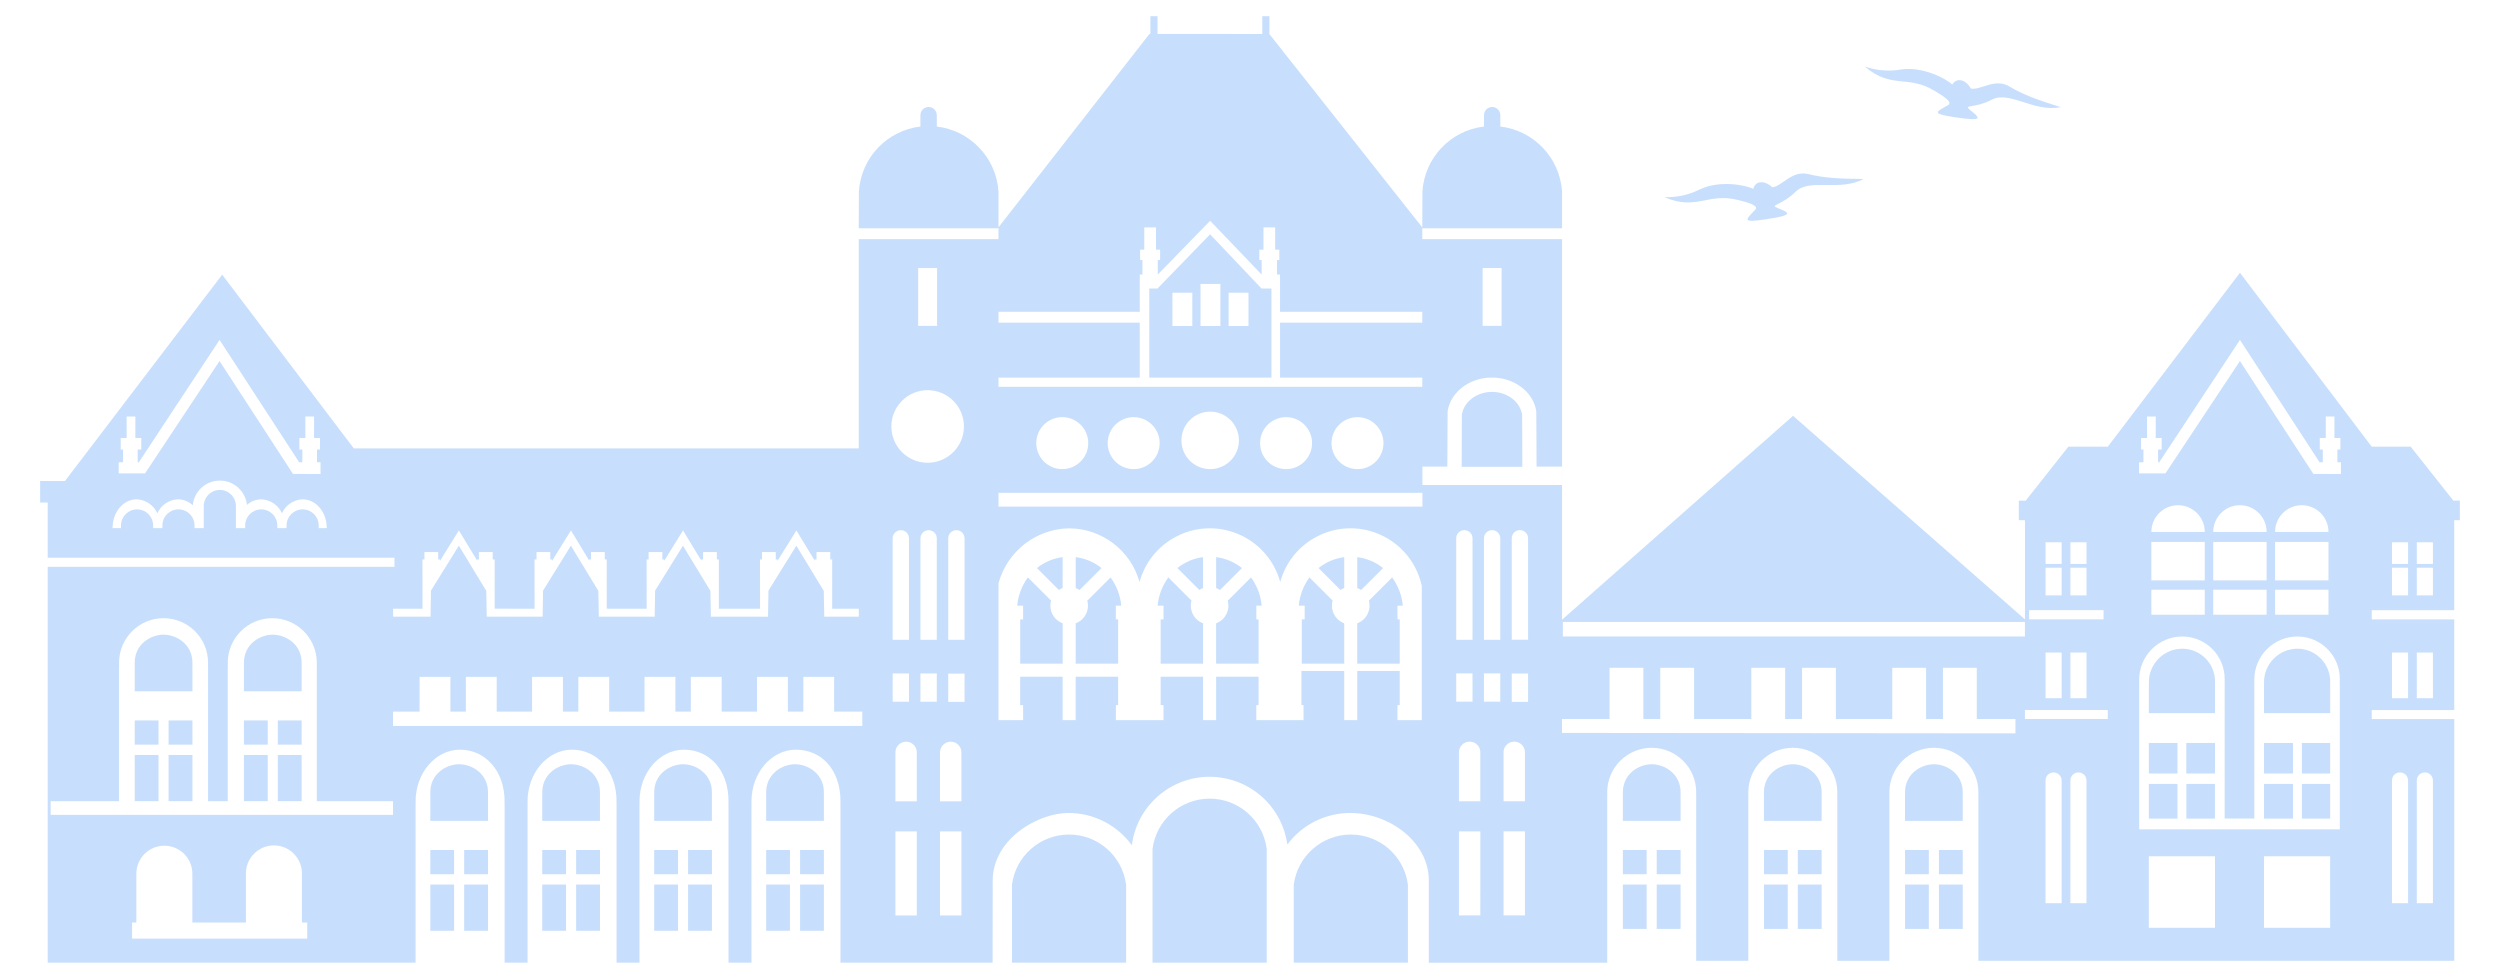 <?xml version="1.0" encoding="UTF-8"?><svg id="ARTWORK" xmlns="http://www.w3.org/2000/svg" viewBox="0 0 3318.89 1299.51"><defs><style>.cls-1{opacity:.26;}.cls-2{fill:#2881f2;stroke-width:0px;}</style></defs><g id="Group_17174" class="cls-1"><g id="Group_17173"><path id="Path_6657" class="cls-2" d="m1419.26,1107.91c-38.42,0-70.89,28.51-75.84,66.61v103.5h151.57v-103.43l-.1-.71c-5.19-37.79-37.48-65.96-75.63-65.96"/><path id="Path_6658" class="cls-2" d="m1605.92,1060.26c-38.42,0-70.89,28.51-75.84,66.61v151.15h151.57v-151.1l-.1-.71c-5.19-37.79-37.48-65.96-75.63-65.95"/><path id="Path_6659" class="cls-2" d="m1793.38,1107.91c-38.42,0-70.89,28.51-75.84,66.61v103.5h151.57v-103.43l-.1-.71c-5.18-37.8-37.48-65.96-75.63-65.96"/><rect id="Rectangle_381" class="cls-2" x="764.87" y="1174.28" width="31.64" height="61.34"/><rect id="Rectangle_382" class="cls-2" x="719.88" y="1128.43" width="31.58" height="32.14"/><path id="Path_6660" class="cls-2" d="m906.8,1014.57c-16.43,0-38.29,12.06-38.29,37.38,0,.76.04,1.49.09,2.23h-.09v35.55h76.6v-35.55h-.09c.04-.74.09-1.47.09-2.23,0-25.33-21.83-37.38-38.32-37.38"/><rect id="Rectangle_383" class="cls-2" x="719.88" y="1174.28" width="31.58" height="61.34"/><path id="Path_6661" class="cls-2" d="m758.19,1014.57c-16.45,0-38.32,12.06-38.32,37.38,0,.76.06,1.49.09,2.23h-.09v35.55h76.63v-35.55h-.09c.03-.74.09-1.47.09-2.23,0-25.33-21.84-37.38-38.32-37.38"/><rect id="Rectangle_384" class="cls-2" x="764.87" y="1128.43" width="31.64" height="32.14"/><rect id="Rectangle_385" class="cls-2" x="616.22" y="1128.43" width="31.64" height="32.14"/><rect id="Rectangle_386" class="cls-2" x="616.22" y="1174.28" width="31.64" height="61.34"/><path id="Path_6662" class="cls-2" d="m609.56,1014.57c-16.46,0-38.32,12.06-38.32,37.38,0,.76.06,1.49.09,2.23h-.09v35.55h76.63v-35.55h-.09c.03-.74.09-1.47.09-2.23,0-25.33-21.86-37.38-38.32-37.38"/><rect id="Rectangle_387" class="cls-2" x="571.25" y="1174.28" width="31.58" height="61.34"/><rect id="Rectangle_388" class="cls-2" x="571.25" y="1128.43" width="31.58" height="32.14"/><rect id="Rectangle_389" class="cls-2" x="913.49" y="1128.43" width="31.64" height="32.14"/><rect id="Rectangle_390" class="cls-2" x="1062.12" y="1174.28" width="31.64" height="61.34"/><rect id="Rectangle_391" class="cls-2" x="1062.12" y="1128.43" width="31.64" height="32.14"/><rect id="Rectangle_392" class="cls-2" x="1017.14" y="1128.43" width="31.58" height="32.14"/><rect id="Rectangle_393" class="cls-2" x="1017.14" y="1174.28" width="31.58" height="61.34"/><path id="Path_6663" class="cls-2" d="m1055.46,1014.57c-16.45,0-38.32,12.06-38.32,37.38,0,.76.06,1.49.09,2.23h-.09v35.55h76.63v-35.55h-.09c.03-.74.09-1.47.09-2.23,0-25.33-21.86-37.38-38.32-37.38"/><rect id="Rectangle_394" class="cls-2" x="913.49" y="1174.28" width="31.64" height="61.34"/><rect id="Rectangle_395" class="cls-2" x="868.51" y="1174.28" width="31.58" height="61.34"/><rect id="Rectangle_396" class="cls-2" x="868.51" y="1128.43" width="31.58" height="32.14"/><rect id="Rectangle_397" class="cls-2" x="3055.89" y="1040.68" width="37.53" height="46.08"/><rect id="Rectangle_398" class="cls-2" x="3055.89" y="986.27" width="37.53" height="40.58"/><path id="Path_6664" class="cls-2" d="m3050.09,861.2c-24.57,0-44.49,19.92-44.49,44.49h0c0,.73.07,1.44.1,2.16h-.1v38.89h87.85v-38.89h-.1c.03-.71.1-1.43.1-2.16.53-24.03-18.51-43.94-42.54-44.48-.26,0-.53,0-.79-.01"/><rect id="Rectangle_399" class="cls-2" x="3005.6" y="986.27" width="38.55" height="40.58"/><rect id="Rectangle_400" class="cls-2" x="2902.46" y="986.27" width="38.12" height="40.58"/><path id="Path_6665" class="cls-2" d="m3005.6,1086.76h38.55v-46.08h-38.55v46.08Z"/><path id="Path_6666" class="cls-2" d="m2897.23,861.2c-24.57,0-44.49,19.92-44.49,44.49h0c0,.73.07,1.44.1,2.16h-.1v38.89h87.82v-38.89h-.1c.03-.71.1-1.43.1-2.16.54-24.03-18.51-43.94-42.53-44.48-.27,0-.53,0-.8-.01"/><path id="Path_6667" class="cls-2" d="m1606.5,311.06l-69.84,71.96h-10.91v118.3h162.14v-118.3h-13.12l-68.27-71.96Zm-23.66,121.71h-26.38v-44.17h26.38v44.17Zm37.28,0h-26.38v-55.82h26.38v55.82Zm37.3,0h-26.38v-44.17h26.38v44.17Z"/><path id="Path_6668" class="cls-2" d="m1405.69,783.2c1.58-1.03,3.27-1.89,5.03-2.55v-41.02c-12.49,1.59-24.29,6.6-34.11,14.49l29.08,29.08Z"/><path id="Path_6669" class="cls-2" d="m1394.42,804.07c0-2.27.32-4.54.93-6.72l-30.78-30.78c-8.04,10.99-12.93,23.95-14.17,37.5h7.83v18.2h-3.85v58.82h56.36v-53.6c-9.8-3.63-16.31-12.97-16.3-23.42"/><path id="Path_6670" class="cls-2" d="m1481.42,804.07h7.09c-1.23-13.55-6.13-26.5-14.17-37.48l-30.89,30.87c3.42,12.49-3.27,25.53-15.42,30.02v53.59h56.36v-58.81h-2.98v-18.2Z"/><path id="Path_6671" class="cls-2" d="m1462.28,754.14c-9.85-7.91-21.7-12.94-34.24-14.52v41.03c1.81.67,3.53,1.55,5.14,2.61l29.1-29.12Z"/><path id="Path_6672" class="cls-2" d="m1592.12,783.2c1.58-1.03,3.27-1.89,5.03-2.55v-41.02c-12.49,1.59-24.29,6.6-34.11,14.49l29.08,29.08Z"/><path id="Path_6673" class="cls-2" d="m1580.85,804.07c0-2.27.32-4.54.93-6.72l-30.78-30.78c-8.04,10.99-12.93,23.95-14.17,37.5h7.83v18.2h-3.85v58.82h56.36v-53.6c-9.8-3.63-16.31-12.97-16.3-23.42"/><path id="Path_6674" class="cls-2" d="m1667.86,804.07h7.09c-1.23-13.55-6.13-26.5-14.17-37.48l-30.89,30.87c3.42,12.49-3.27,25.53-15.42,30.02v53.59h56.36v-58.81h-2.98v-18.2Z"/><path id="Path_6675" class="cls-2" d="m1648.72,754.14c-9.85-7.91-21.7-12.94-34.24-14.52v41.03c1.81.67,3.53,1.55,5.14,2.61l29.1-29.12Z"/><path id="Path_6676" class="cls-2" d="m1779.48,783.2c1.58-1.03,3.28-1.89,5.05-2.55v-41.02c-12.49,1.6-24.29,6.61-34.11,14.49l29.06,29.08Z"/><path id="Path_6677" class="cls-2" d="m1768.21,804.07c0-2.27.32-4.54.93-6.72l-30.78-30.78c-8.04,10.99-12.93,23.95-14.17,37.5h7.83v18.2h-3.85v58.82h56.32v-53.6c-9.8-3.63-16.31-12.97-16.3-23.42"/><path id="Path_6678" class="cls-2" d="m1855.21,804.07h7.09c-1.23-13.55-6.13-26.5-14.17-37.48l-30.89,30.87c3.42,12.49-3.27,25.53-15.42,30.02v53.59h56.36v-58.81h-2.98v-18.2Z"/><path id="Path_6679" class="cls-2" d="m1836.07,754.14c-9.85-7.91-21.7-12.94-34.24-14.52v41.03c1.81.67,3.53,1.55,5.14,2.61l29.1-29.12Z"/><path id="Path_6680" class="cls-2" d="m1980.72,520.25c-20.56,0-37.49,13.3-40.03,30.49l-.23,68.96h80.52l-.26-68.96c-2.54-17.19-19.48-30.49-40.01-30.49"/><rect id="Rectangle_401" class="cls-2" x="2852.74" y="986.27" width="37.97" height="40.58"/><rect id="Rectangle_402" class="cls-2" x="2852.74" y="1040.68" width="37.97" height="46.08"/><rect id="Rectangle_403" class="cls-2" x="2902.52" y="1040.68" width="37.97" height="46.08"/><rect id="Rectangle_404" class="cls-2" x="2341.74" y="1174.28" width="31.58" height="58.94"/><rect id="Rectangle_405" class="cls-2" x="2386.71" y="1174.28" width="31.64" height="58.94"/><path id="Path_6681" class="cls-2" d="m2192.77,1014.57c-16.46,0-38.32,12.06-38.32,37.38,0,.76.06,1.49.09,2.23h-.09v35.55h76.63v-35.55h-.09c.03-.74.09-1.47.09-2.23,0-25.33-21.86-37.38-38.32-37.38"/><rect id="Rectangle_406" class="cls-2" x="2341.74" y="1128.43" width="31.58" height="32.14"/><rect id="Rectangle_407" class="cls-2" x="2199.41" y="1128.43" width="31.64" height="32.14"/><rect id="Rectangle_408" class="cls-2" x="2154.44" y="1174.28" width="31.58" height="58.94"/><rect id="Rectangle_409" class="cls-2" x="2386.71" y="1128.43" width="31.64" height="32.14"/><rect id="Rectangle_410" class="cls-2" x="2199.41" y="1174.28" width="31.64" height="58.94"/><rect id="Rectangle_411" class="cls-2" x="2154.44" y="1128.43" width="31.58" height="32.14"/><rect id="Rectangle_412" class="cls-2" x="2529.03" y="1128.43" width="31.58" height="32.14"/><rect id="Rectangle_413" class="cls-2" x="2574" y="1174.28" width="31.64" height="58.94"/><rect id="Rectangle_414" class="cls-2" x="2574" y="1128.43" width="31.64" height="32.14"/><path id="Path_6682" class="cls-2" d="m2380.04,1014.57c-16.45,0-38.32,12.06-38.32,37.38,0,.76.06,1.49.09,2.23h-.09v35.55h76.63v-35.55h-.09c.03-.74.09-1.47.09-2.23,0-25.33-21.86-37.38-38.32-37.38"/><path id="Path_6683" class="cls-2" d="m2567.34,1014.57c-16.45,0-38.32,12.06-38.32,37.38,0,.76.06,1.49.09,2.23h-.09v35.55h76.63v-35.55h-.09c.03-.74.09-1.47.09-2.23,0-25.33-21.84-37.38-38.32-37.38"/><rect id="Rectangle_415" class="cls-2" x="2529.03" y="1174.28" width="31.58" height="58.94"/><path id="Path_6684" class="cls-2" d="m217.15,842.55c-16.46,0-38.32,12.06-38.32,37.38,0,.76.06,1.49.09,2.23h-.08v35.57h76.63v-35.55h-.09c.03-.74.09-1.47.09-2.23,0-25.33-21.86-37.38-38.32-37.38"/><rect id="Rectangle_416" class="cls-2" x="223.81" y="956.43" width="31.64" height="32.14"/><rect id="Rectangle_417" class="cls-2" x="178.83" y="1002.26" width="31.58" height="61.34"/><rect id="Rectangle_418" class="cls-2" x="223.81" y="1002.26" width="31.64" height="61.34"/><rect id="Rectangle_419" class="cls-2" x="178.83" y="956.43" width="31.58" height="32.14"/><path id="Path_6685" class="cls-2" d="m362.13,842.55c-16.45,0-38.32,12.06-38.32,37.38,0,.76.06,1.49.09,2.23h-.09v35.57h76.63v-35.55h-.1c.03-.74.09-1.47.09-2.23,0-25.33-21.84-37.38-38.32-37.38"/><rect id="Rectangle_420" class="cls-2" x="368.79" y="956.43" width="31.64" height="32.14"/><rect id="Rectangle_421" class="cls-2" x="323.81" y="1002.26" width="31.58" height="61.34"/><rect id="Rectangle_422" class="cls-2" x="368.79" y="1002.26" width="31.64" height="61.34"/><rect id="Rectangle_423" class="cls-2" x="323.81" y="956.43" width="31.58" height="32.14"/><path id="Path_6686" class="cls-2" d="m3256.98,664.57l-56.71-71.62h-51.69l-174.93-230.83-175.37,230.83h-52.36l-56.71,71.73h-9.08l-.07,25.88h8.19v131.71l-307.87-270.24-306.68,270.66v-503.67h0v-1.57h-185.53v-14.42h185.53v-48.95c-3.04-44.67-37.46-80.84-81.92-86.1v-15.11c0-5.99-4.87-10.85-10.87-10.84-5.98,0-10.83,4.86-10.84,10.84v15.11c-44.4,5.25-78.74,41.41-81.7,86.02l-.21,47.89-202.95-256.61v-23.78h-9.45v23.62c-15.37,0-121.79-.1-139.12-.1v-23.52h-9.46v23.5h-1.17l-200.46,256.76v-47.68c-3.04-44.67-37.46-80.84-81.92-86.1v-15.11c0-5.99-4.87-10.85-10.87-10.84-5.98,0-10.83,4.86-10.84,10.84v15.11c-44.4,5.25-78.74,41.41-81.7,86.02l-.21,49.04h185.54v14.42h-185.53v277.82H469.71l-174.76-230.62-208.67,273.88h-32.98v28.59h10.03v73.26h460.35v12.06H63.33v525.57h488.4v-210.66h.14c-.04-1.11-.14-2.21-.14-3.34,0-37.98,26.45-68.78,59.08-68.78s59.08,27.27,59.08,68.78c0,1.12-.1,2.23-.14,3.34h.14v210.66h30.46v-210.66h.14c-.04-1.11-.14-2.21-.14-3.34,0-37.98,26.45-68.78,59.08-68.78s59.08,27.27,59.08,68.78c0,1.12-.1,2.23-.14,3.34h.14v210.66h30.46v-210.66h.14c-.04-1.11-.14-2.21-.14-3.34,0-37.98,26.45-68.78,59.08-68.78s59.09,25.78,59.09,68.77c0,1.12-.1,2.23-.14,3.34h.14v210.67h30.48v-210.66h.14c-.06-1.11-.14-2.21-.14-3.34,0-37.98,26.45-68.78,59.08-68.78s59.08,25.01,59.08,68.78c0,1.12-.1,2.23-.14,3.34h.14v210.66h201.94s.14-53.54.14-108.87,60-89.89,100.54-89.89c33.29-.02,64.58,15.89,84.17,42.81,7.34-57.05,59.53-97.34,116.58-90,46.64,6,83.47,42.51,89.88,89.1,19.63-26.39,50.6-41.93,83.49-41.9,52.48,0,104.29,38.99,104.29,89.36v109.41h236.83v-223.36h.14c-.06-.93-.14-1.9-.14-2.86,0-32.63,26.45-59.08,59.08-59.08s59.08,26.45,59.08,59.08h0c0,.96-.1,1.91-.14,2.86h.14v220.85h69.15v-220.85h.14c-.04-.93-.14-1.9-.14-2.86,0-32.63,26.45-59.08,59.08-59.08s59.08,26.45,59.08,59.08h0c0,.96-.1,1.91-.14,2.86h.14v220.85h69.13v-220.85h.14c-.04-.93-.14-1.9-.14-2.86,0-32.63,26.45-59.08,59.08-59.08s59.08,26.45,59.08,59.08h0c0,.96-.1,1.91-.14,2.86h.14v220.85h631.75v-320.94h-109.6v-11.94h109.58v-120.36h-109.58v-12.22h109.58v-119.49h7.43v-25.99h-8.62Zm-2735.22,143.52h39.14l-.07-65.38h2.63v-9.81h18.27v9.81h2.39v1.82l25.04-40.36,24.25,39.95v-1.4h2.39v-9.81h18.27v9.81h2.63v65.35l52.99.03-.07-65.38h2.64v-9.81h18.26v9.81h2.39v1.82l25.05-40.36,24.23,39.95v-1.4h2.41v-9.81h18.26v9.81h2.63v65.35l53,.03-.07-65.38h2.63v-9.81h18.26v9.81h2.41v1.82l25.04-40.36,24.25,39.95v-1.4h2.39v-9.81h18.26v9.81h2.64v65.35l54.71.03-.07-65.38h2.63v-9.81h18.27v9.81h2.39v1.82l25.04-40.36,24.25,39.95v-1.4h2.39v-9.81h18.27v9.81h2.63v65.35h35.29v10.58h-45.87l-.64-34.27-36.4-59.97-37.01,59.62-.57,34.64-75.88-.03-.65-34.27-36.4-59.97-36.99,59.62-.57,34.64-74.16-.03-.65-34.27-36.4-59.97-36.99,59.62-.58,34.64-74.16-.03-.64-34.27-36.4-59.97-37.01,59.62-.56,34.61h-49.74v-10.59Zm-113.89,437.98h-232.54v-21.36h5.69v-64.81c0-20.53,16.64-37.17,37.17-37.17s37.17,16.64,37.17,37.17v64.82h71.11v-64.82c-.23-20.52,16.22-37.35,36.74-37.58,20.52-.23,37.35,16.22,37.58,36.74,0,.28,0,.56,0,.83v64.82h7.09v21.36Zm113.89-164.27H67.26v-18.2h90.79v-180.96h.14c-.04-.96-.14-1.9-.14-2.86,0-32.63,26.45-59.08,59.08-59.08s59.08,26.45,59.08,59.08h0c0,.96-.1,1.9-.14,2.86h.14v180.96h26.17v-180.96h.14c-.04-.96-.14-1.9-.14-2.86,0-32.63,26.45-59.08,59.08-59.08s59.08,26.45,59.08,59.08h0c0,.96-.1,1.9-.14,2.86h.16v180.96h101.21l-.02,18.2Zm622.96-118.12h-622.96v-19.01h35.25v-46.08h40.96v46.06h20.47v-46.06h40.96v46.06h46.94v-46.06h40.94v46.06h20.49v-46.06h40.96v46.06h46.92v-46.06h40.96v46.06h20.49v-46.06h40.94v46.06h46.94v-46.06h40.96v46.06h20.49v-46.06h40.94v46.06h37.33l.02,19.03Zm86.79-445.71c26.61,0,48.18,21.58,48.18,48.19s-21.58,48.18-48.19,48.18c-26.61,0-48.18-21.57-48.18-48.18,0-26.61,21.58-48.19,48.19-48.19h0m-24.77,196.72v134.72h-21.68v-134.74c0-5.99,4.86-10.84,10.85-10.84,5.98,0,10.83,4.85,10.84,10.84m-21.68,179.35h21.68v37.53h-21.68v-37.53Zm32.04,321.3h-28.39v-111.58h28.39v111.58Zm0-215.82v64.31h-28.39v-64.29h.06c0-.23-.03-.47-.03-.69,0-7.84,6.36-14.2,14.2-14.2s14.2,6.36,14.2,14.2c0,.23-.03.47-.04.69h.01Zm26.51-67.95h-21.67v-37.53h21.68v37.53Zm0-82.17h-21.67v-134.71c0-5.99,4.86-10.84,10.85-10.84,5.98,0,10.83,4.85,10.84,10.84v134.71Zm32.71,365.93h-28.39v-111.58h28.39v111.58Zm0-215.82v64.31h-28.39v-64.29h.03c0-.23-.03-.47-.03-.69,0-7.84,6.36-14.2,14.2-14.2s14.2,6.36,14.2,14.2c0,.23-.03.47-.04.69h.04Zm4.17-67.72h-21.68v-37.53h21.68v37.53Zm0-82.4h-21.68v-134.71c0-5.99,4.85-10.84,10.84-10.84s10.84,4.85,10.84,10.84v134.71Zm687.82-493.52h25.13v76.73h-25.13v-76.73Zm-749.39,0h25.13v76.73h-25.13v-76.73Zm106.6,145.45h187.53v-72.92h-187.49v-14.41h187.54v-49.49h3.56v-19.26h-3.07v-13.77h5.5v-29.59h15.56v29.6h5.48v13.77h-3.07v19.25l69.46-71.36,68.39,71.36v-19.26h-3.07v-13.77h5.48v-29.59h15.56v29.6h5.5v13.77h-3.08v19.25h4.01v49.5h188.86v14.41h-188.84v72.92h188.84v12.15h-562.6l-.04-12.16Zm511.13,87c0,19.05-15.45,34.49-34.5,34.49-19.05,0-34.49-15.45-34.49-34.5,0-19.05,15.44-34.49,34.49-34.49,19.05,0,34.5,15.44,34.5,34.49h0m-94.8,0c0,19.05-15.45,34.5-34.5,34.5-19.05,0-34.5-15.45-34.5-34.5s15.45-34.5,34.5-34.5h0c19.05,0,34.5,15.45,34.5,34.5m-97.11-3.66c0,21.07-17.08,38.16-38.16,38.16s-38.16-17.08-38.16-38.16,17.08-38.15,38.15-38.16c21.07,0,38.16,17.08,38.16,38.16m-105.21,3.66c0,19.05-15.45,34.5-34.5,34.5-19.05,0-34.5-15.45-34.5-34.5s15.45-34.5,34.5-34.5h0c19.05,0,34.5,15.44,34.5,34.49h0m-94.81,0c0,19.05-15.45,34.5-34.5,34.5-19.05,0-34.5-15.45-34.5-34.5s15.45-34.5,34.5-34.5h0c19.05,0,34.5,15.44,34.5,34.49h0m442.76,367.75h-32.28v-19.89h2.98v-45.39h-56.36v65.28h-17.32v-65.29h-56.75v45.39h2.8v19.9h-62.72v-19.89h2.98v-37.77h-56.34v57.66h-17.32v-57.66h-56.36v37.76h3.85v19.9h-63.24v-19.89h2.98v-37.77h-56.34v57.66h-17.32v-57.66h-56.36v37.76h3.85v19.9h-32.65v-181.62c11.53-42.53,49.81-72.31,93.87-73.01,43.54.27,81.63,29.34,93.38,71.26,14.12-51.58,67.38-81.94,118.95-67.82,33,9.04,58.78,34.82,67.82,67.82,14.08-51.55,67.29-81.92,118.83-67.83,34.83,9.52,61.46,37.63,69.08,72.92v178.28h0Zm.86-283.48h-562.79v-18.28h562.8v18.28Zm66.53,258.98h-21.68v-37.53h21.68v37.53Zm-21.68-82.17v-134.73c0-5.99,4.85-10.84,10.84-10.84s10.84,4.85,10.84,10.84v134.72h-21.68Zm32.04,365.93h-28.37v-111.59h28.39l-.02,111.59Zm0-215.82v64.31h-28.37v-64.31h.03c0-.23-.03-.47-.03-.69-.02-7.84,6.33-14.21,14.17-14.22,7.84-.02,14.21,6.33,14.22,14.17v.05c0,.23-.03.47-.03.69h0Zm26.51-67.95h-21.68v-37.53h21.68v37.53Zm0-82.17h-21.68v-134.73c0-5.99,4.85-10.84,10.84-10.84s10.84,4.85,10.84,10.84v134.73Zm32.71,365.93h-28.39v-111.59h28.39v111.59Zm0-215.82v64.31h-28.39v-64.31h.03c0-.23-.03-.47-.03-.69-.02-7.84,6.33-14.21,14.17-14.22,7.84-.02,14.21,6.33,14.22,14.17v.05c0,.23-.03.47-.03.69h.02Zm4.17-67.72h-21.67v-37.53h21.68v37.53Zm0-82.4h-21.67v-134.73c0-5.99,4.85-10.84,10.84-10.84s10.84,4.85,10.84,10.84v134.73Zm45.04-205.45h-185.31v-24.44h33.09l.35-73.33c3.76-25.3,28.68-44.86,58.88-44.86s55.14,19.56,58.88,44.86l.35,73.33h33.73l.04,24.44Zm674.94,75.98h21.36v28.81h-21.36v-28.81Zm0,33.84h21.36v36.76h-21.36v-36.76Zm-33-33.84h21.38v28.81h-21.38v-28.81Zm0,33.84h21.38v36.76h-21.38v-36.76Zm-21.77,56.27h98.79v12.22h-98.79v-12.22Zm76.13,56.3v60.66h-21.36v-60.66h.03c0-.07,21.3,0,21.3,0h.03Zm-32.98,0v60.66h-21.38v-60.66h21.38Zm-662.17-40.58h613.42v19.27h-613.42v-19.27Zm600.82,147.9l-601.96-.6v-18.5h63.11v-67.94h44.9v67.94h22.43v-67.94h44.89v67.94h76.01v-67.94h44.9v67.94h22.43v-67.94h44.9v67.94h74.84v-67.94h44.9v67.94h22.45v-67.94h44.9v67.94h51.31v19.1Zm61.34,63.05v162.38h-21.38v-162.38h.03c0-.17-.03-.35-.03-.52,0-5.9,4.79-10.69,10.69-10.69s10.69,4.79,10.69,10.69c0,.17-.03.35-.03.52h.03Zm32.98,0v162.38h-21.36v-162.38h.03c0-.17-.03-.35-.03-.52,0-5.9,4.78-10.68,10.68-10.68s10.68,4.78,10.68,10.68c0,.17,0,.35-.03.52h.02Zm-81.73-82.15v-11.94h110v11.94h-110Zm520.25,82.14h.03c0-.17-.03-.35-.03-.52,0-5.9,4.79-10.69,10.69-10.69s10.69,4.79,10.69,10.69h0c0,.17-.03.35-.03.52h.03v162.38h-21.38v-162.38Zm-32.98,0h0v-.52c0-5.9,4.78-10.68,10.68-10.68s10.68,4.78,10.68,10.68c0,.17,0,.35-.03.52h.03v162.38h-21.36v-162.38Zm-234.93,195.1h-87.85v-94.97h87.85v94.97Zm152.84,0h-87.82v-94.97h87.82v94.97Zm-253.5-130.74v-195.93h.14c-.04-.93-.14-1.84-.14-2.77,0-31.66,25.66-57.32,57.32-57.32h0c31.12.1,56.27,25.4,56.17,56.52,0,.27,0,.53,0,.8,0,.93-.1,1.87-.14,2.77h.14v181.62h39.35v-181.62h.14c-.04-.93-.14-1.84-.14-2.77,0-31.66,25.66-57.32,57.32-57.32h0c31.12.1,56.27,25.4,56.17,56.52,0,.27,0,.53,0,.8,0,.93-.1,1.87-.14,2.77h.14v195.95h-266.33Zm87.07-330.46h-70.89v-51.09h70.88v51.09Zm-70.88-64.38c0-19.57,15.87-35.44,35.44-35.44s35.44,15.87,35.44,35.44h-70.88Zm70.88,109.93h-70.89v-33.18h70.88v33.18Zm82.11-45.55h-70.89v-51.09h70.88v51.09Zm-70.88-64.38c0-19.57,15.87-35.44,35.44-35.44s35.44,15.87,35.44,35.44h-70.88Zm70.88,109.93h-70.89v-33.18h70.88v33.18Zm82.11-45.55h-70.89v-51.09h70.88v51.09Zm-70.88-64.38c0-19.57,15.87-35.44,35.44-35.44s35.44,15.87,35.44,35.44h-70.88Zm70.88,109.93h-70.89v-33.18h70.88v33.18Zm16.55-186.79l-36.6-.14-97.5-149.84-98.9,149.15-34.97.04v-14.81h5.78v-16.89h-3.15v-15.35h7.94v-28.43h11.52v28.43h7.92v15.35h-4.83v16.89h1.56l107.14-162.45,105.73,162.45h4.26v-16.89h-4v-15.35h7.94v-28.43h11.52v28.43h7.92v15.35h-3.98v16.89h4.71v15.6Zm-2682.17,0l-36.6-.14-97.5-149.84-98.89,149.15-34.98.04v-14.81h5.79v-16.89h-3.15v-15.35h7.92v-28.43h11.53v28.43h7.92v15.35h-4.82v16.89h1.56l107.13-162.45,105.72,162.45h4.24v-16.89h-3.96v-15.35h7.92v-28.43h11.53v28.43h7.92v15.35h-3.98v16.89h4.67l.04,15.6Zm2782.9,236.98h.03c0-.07,21.32,0,21.32,0h.03v60.66h-21.38v-60.66Zm-32.98,0h21.36v60.66h-21.36v-60.66Zm21.36-75.8h-21.36v-36.77h21.36v36.77Zm0-41.79h-21.36v-28.81h21.36v28.81Zm33,41.79h-21.38v-36.77h21.38v36.77Zm0-41.79h-21.38v-28.81h21.38v28.81Zm-2796.18-47.58h-10.56v-3.52c0-11.78-9.53-21.33-21.31-21.34-11.78,0-21.33,9.53-21.34,21.31v3.57h-12.3v-3.54c0-11.78-9.53-21.33-21.31-21.34s-21.33,9.53-21.34,21.31v3.57h-12.31v-29.34c0-11.78-9.53-21.33-21.31-21.34-11.78,0-21.33,9.53-21.34,21.31v29.37h-12.3v-3.54c0-11.78-9.53-21.33-21.31-21.34s-21.33,9.53-21.34,21.31v3.57h-12.31v-3.54c0-11.77-9.54-21.32-21.32-21.32s-21.32,9.54-21.32,21.32v3.54h-11.14v-.61c0-20.78,14.28-37.62,31.89-37.62,11.94.43,22.6,7.61,27.48,18.52,4.87-10.91,15.53-18.09,27.47-18.52,7.28.07,14.27,2.89,19.56,7.9,1.87-19.88,19.5-34.47,39.37-32.61,17.11,1.61,30.73,15.05,32.56,32.14,5.21-4.72,11.98-7.36,19.01-7.42,11.94.43,22.59,7.61,27.47,18.52,4.88-10.9,15.53-18.09,27.47-18.52,17.63,0,31.91,16.82,31.91,37.62v.61"/></g><path id="Path_7142" class="cls-2" d="m2209.47,261.67c16.09.64,32.09-2.78,46.52-9.93,26.7-13.22,62.89-5.76,71.49-.93,3.74-13.47,18.42-9.52,25.18-2.16,12.98-1.15,26.42-22.92,47.84-17.57,21.42,5.35,42.96,6.28,73.5,6.54-32.27,17.16-71.4-1.53-90.23,16.93s-34.72,17.07-24.36,21.39c14.39,6.02,25.53,9.26-15.33,15.22-31.74,4.64-27.48,1.31-13.99-12.58,5.86-6.04-11.58-10.22-22.38-12.99-40.69-10.42-55.35,14.73-98.23-3.94"/><path id="Path_7143" class="cls-2" d="m2475.61,88.36c15.21,5.29,31.51,6.67,47.39,4.02,29.4-4.88,61.85,12.78,68.67,19.91,7.48-11.81,20.38-3.76,24.71,5.26,12.76,2.67,31.95-14.26,50.89-2.9,18.94,11.36,39.25,18.5,68.43,27.63-35.87,7.04-67.89-22.22-91.26-10.05-23.37,12.18-38.17,6.24-29.53,13.39,12.01,9.94,21.74,16.28-19.1,10.11-31.71-4.78-26.67-6.74-9.71-16.1,7.36-4.07-8.11-13.15-17.64-18.94-35.9-21.8-57.23-2.01-92.84-32.33"/></g></svg>
